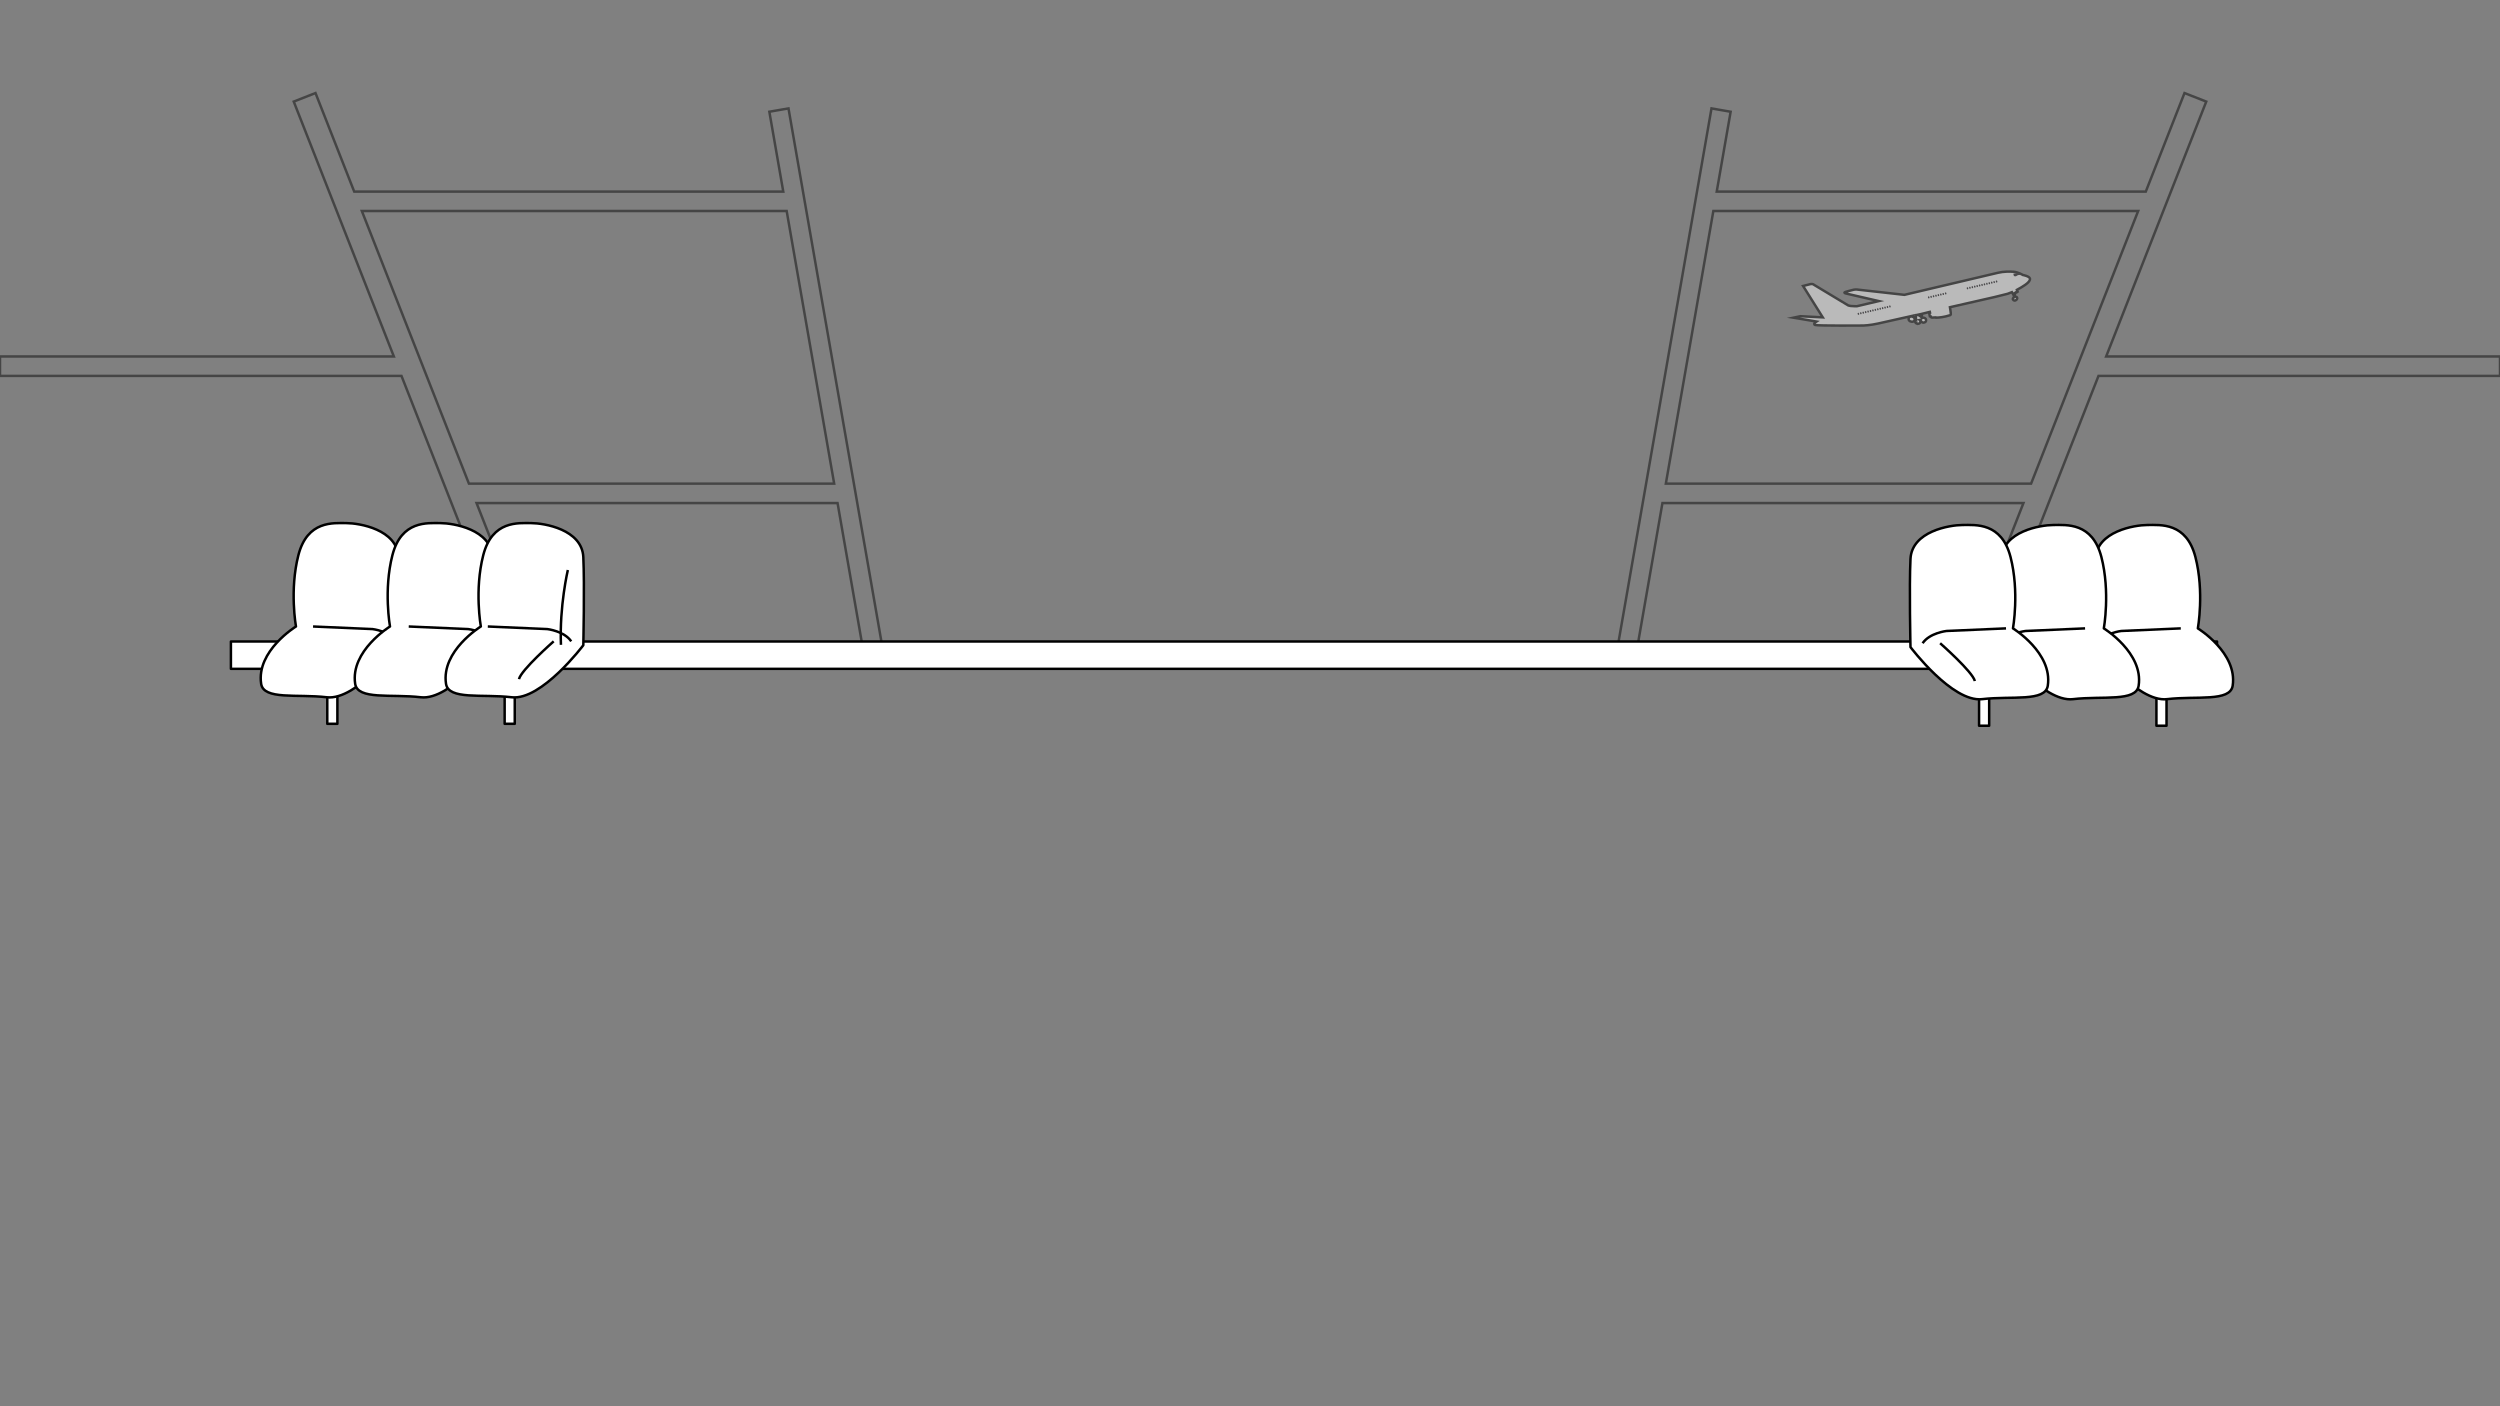 <?xml version="1.0" encoding="utf-8"?>
<!-- Generator: Adobe Illustrator 20.1.0, SVG Export Plug-In . SVG Version: 6.00 Build 0)  -->
<svg version="1.1" id="圖層_1" xmlns="http://www.w3.org/2000/svg" xmlns:xlink="http://www.w3.org/1999/xlink" x="0px" y="0px"
	 viewBox="0 0 1920 1080" enable-background="new 0 0 1920 1080" xml:space="preserve">
<rect x="0" y="0" width="1920" height="1080" fill="#808080" stroke="none"/>
<g>
	<g opacity="0.46">
		<path fill="#FFFFFF" stroke="#000000" stroke-width="1.921" stroke-miterlimit="10" d="M1556.18,211.89
			c-1.61-0.57-2.57-0.68-2.57-0.68s-3.88-2.31-7.14-2.5c-3.26-0.19-7.42-0.27-11.9,0.75c-4.48,1.02-71.99,16.98-71.99,16.98
			l-35.64-3.99c0,0-1.42-0.35-3.33,0.06c-1.91,0.41-5.85,1.55-5.85,1.55s-2.73,0.69-0.13,1.33c2.6,0.64,25.28,5.84,25.28,5.84
			l-16.89,3.97c0,0-3.8-0.06-4.7-0.2c-0.89-0.14-1.79-0.38-1.79-0.38l-26.35-15.87c0,0-0.95-0.97-2.75-0.56
			c-1.8,0.42-5.68,1.43-5.68,1.43l15.13,24.12l-17.21-0.89l-5.3,1.13l17.66,2.98c0,0-3.09,1.97-0.98,2.65
			c2.12,0.67,37.02,0.41,37.02,0.41s5.21-0.17,11.22-1.53c6.02-1.36,26.25-5.88,26.25-5.88l-0.41,0.43c0,0-2.37-0.17-2.3,2.11
			c0.05,1.64,2.41,2.28,3.51,1.8c0.52-0.23,0.75-0.43,0.99-0.9c0.24-0.47,0.18-1.15,0.18-1.15l0.52-0.07c0,0,0.08,0.2,0.27,0.36
			c0.19,0.15,0.23,0.21,0.23,0.21s-0.95,0.76-0.77,1.59c0.19,0.83,0.69,1.37,1.68,1.62c0.99,0.24,1.94-0.26,2.24-0.8
			c0.3-0.54,0.18-1.06,0.18-1.06l0.51-0.11c0,0,0.69,1.37,2.16,1.11c1.07-0.18,1.85-0.76,1.72-2.06c-0.08-0.88-0.97-1.69-2-1.71
			c-0.61-0.01-1.19,0.32-1.19,0.32l-0.05-3.27l6.09-1.51l0.17,0.73l-0.64,0.29l0.51,2.44l0.74,0.13c0,0-0.01,0.86,0.83,0.82
			c0.84-0.04,2.98-0.15,2.98-0.15l0.2,0.21c0,0,3.49-0.04,7.38-0.97c3.89-0.93,3.8-1.01,3.96-1.62c0.17-0.61-0.67-5.45-0.67-5.45
			l34.34-7.83c0,0,9.07-2.19,10.01-2.5c0.94-0.32,3.25-1.24,3.25-1.24l0.83,1.45l0.3-0.07l0.51,2.42c0,0-1.39,1.02-0.82,1.92
			c0.57,0.9,1.68,1.05,2.57,0.2c0.89-0.85,0.81-1.56,0.37-2.07c-0.44-0.51-1.38-0.38-1.38-0.38l-0.32-1.25l0.52-1.56l1.13-0.57
			l-0.04-0.18l0.69-0.32l-0.53-1.34c0,0,6.41-3.39,8.57-5.66C1559.7,214.67,1559.81,213.18,1556.18,211.89z M1468.67,243.16
			l0.65-0.52l0.13,0.16l-0.55,0.46L1468.67,243.16z M1470.35,244.29l-0.11,0.02c0,0-0.12-0.24-0.33-0.49
			c-0.21-0.25-0.59-0.39-0.59-0.39l0.35-0.33l0.42,0L1470.35,244.29z M1473.57,242.05c0,0-0.39-0.24-1.09-0.12
			c-0.66,0.11-0.66,0.23-0.66,0.25l0,0l0,0l-0.05-0.22l1.7-0.36L1473.57,242.05z M1474.68,246.23c0,0-0.03-0.11-0.1-0.27
			c-0.07-0.16-0.17-0.22-0.17-0.22l0.23-0.05L1474.68,246.23z M1475.43,243.95c0.01,0.09,0.01,0.12,0.01,0.12L1475.43,243.95
			c-0.01-0.07-0.03-0.17-0.06-0.32c-0.08-0.35-0.23-0.69-0.23-0.69l-0.35-1.63l0.48-0.1L1475.43,243.95z M1546.99,226.07l-0.14-0.65
			l0.41-0.28L1546.99,226.07z"/>
		<g>
			<path fill="#0A080C" d="M1533.6,216.99l-0.05,0.01c-0.28,0.06-0.55-0.11-0.62-0.38l-0.14-0.58c-0.06-0.28,0.11-0.55,0.38-0.62
				l0.05-0.01c0.28-0.06,0.55,0.11,0.62,0.38l0.14,0.58C1534.05,216.64,1533.87,216.92,1533.6,216.99z"/>
			<path fill="#0A080C" d="M1531.74,217.42l-0.05,0.01c-0.28,0.06-0.55-0.11-0.62-0.38l-0.14-0.58c-0.06-0.28,0.11-0.55,0.38-0.62
				l0.05-0.01c0.28-0.06,0.55,0.11,0.62,0.38l0.14,0.58C1532.18,217.08,1532.01,217.36,1531.74,217.42z"/>
			<path fill="#0A080C" d="M1529.87,217.86l-0.05,0.01c-0.28,0.06-0.55-0.11-0.62-0.38l-0.14-0.58c-0.06-0.28,0.11-0.55,0.38-0.62
				l0.05-0.01c0.28-0.06,0.55,0.11,0.62,0.38l0.14,0.58C1530.32,217.51,1530.15,217.79,1529.87,217.86z"/>
			<path fill="#0A080C" d="M1528.01,218.29l-0.05,0.01c-0.28,0.06-0.55-0.11-0.62-0.38l-0.14-0.58c-0.06-0.28,0.11-0.55,0.38-0.62
				l0.05-0.01c0.28-0.06,0.55,0.11,0.62,0.38l0.14,0.58C1528.46,217.95,1528.29,218.23,1528.01,218.29z"/>
			<path fill="#0A080C" d="M1526.15,218.73l-0.05,0.01c-0.28,0.06-0.55-0.11-0.62-0.38l-0.14-0.58c-0.06-0.28,0.11-0.55,0.38-0.62
				l0.05-0.01c0.28-0.06,0.55,0.11,0.62,0.38l0.14,0.58C1526.6,218.39,1526.43,218.66,1526.15,218.73z"/>
			<path fill="#0A080C" d="M1524.29,219.16l-0.05,0.01c-0.28,0.06-0.55-0.11-0.62-0.38l-0.14-0.58c-0.06-0.28,0.11-0.55,0.38-0.62
				l0.05-0.01c0.28-0.06,0.55,0.11,0.62,0.38l0.14,0.58C1524.74,218.82,1524.56,219.1,1524.29,219.16z"/>
			<path fill="#0A080C" d="M1522.43,219.6l-0.05,0.01c-0.28,0.06-0.55-0.11-0.62-0.38l-0.14-0.58c-0.06-0.28,0.11-0.55,0.38-0.62
				l0.05-0.01c0.28-0.06,0.55,0.11,0.62,0.38l0.14,0.58C1522.87,219.26,1522.7,219.53,1522.43,219.6z"/>
			<path fill="#0A080C" d="M1520.56,220.03l-0.05,0.01c-0.28,0.06-0.55-0.11-0.62-0.38l-0.14-0.58c-0.06-0.28,0.11-0.55,0.38-0.62
				l0.05-0.01c0.28-0.06,0.55,0.11,0.62,0.38l0.14,0.58C1521.01,219.69,1520.84,219.97,1520.56,220.03z"/>
			<path fill="#0A080C" d="M1518.7,220.47l-0.05,0.01c-0.28,0.06-0.55-0.11-0.62-0.38l-0.14-0.58c-0.06-0.28,0.11-0.55,0.38-0.62
				l0.05-0.01c0.28-0.06,0.55,0.11,0.62,0.38l0.14,0.58C1519.15,220.13,1518.98,220.41,1518.7,220.47z"/>
			<path fill="#0A080C" d="M1516.84,220.91l-0.05,0.01c-0.28,0.06-0.55-0.11-0.62-0.38l-0.14-0.58c-0.06-0.28,0.11-0.55,0.38-0.62
				l0.05-0.01c0.28-0.06,0.55,0.11,0.62,0.38l0.14,0.58C1517.29,220.56,1517.12,220.84,1516.84,220.91z"/>
			<path fill="#0A080C" d="M1514.98,221.34l-0.05,0.01c-0.28,0.06-0.55-0.11-0.62-0.38l-0.14-0.58c-0.06-0.28,0.11-0.55,0.38-0.62
				l0.05-0.01c0.28-0.06,0.55,0.11,0.62,0.38l0.14,0.58C1515.43,221,1515.25,221.28,1514.98,221.34z"/>
			<path fill="#0A080C" d="M1513.11,221.78l-0.05,0.01c-0.28,0.06-0.55-0.11-0.62-0.38l-0.14-0.58c-0.06-0.28,0.11-0.55,0.38-0.62
				l0.05-0.01c0.28-0.06,0.55,0.11,0.62,0.38l0.14,0.58C1513.56,221.43,1513.39,221.71,1513.11,221.78z"/>
			<path fill="#0A080C" d="M1511.25,222.21l-0.05,0.01c-0.28,0.06-0.55-0.11-0.62-0.38l-0.14-0.58c-0.06-0.28,0.11-0.55,0.38-0.62
				l0.05-0.01c0.28-0.06,0.55,0.11,0.62,0.38l0.14,0.58C1511.7,221.87,1511.53,222.15,1511.25,222.21z"/>
			<path fill="#0A080C" d="M1494.49,226.13l-0.05,0.01c-0.28,0.06-0.55-0.11-0.62-0.38l-0.14-0.58c-0.06-0.28,0.11-0.55,0.38-0.62
				l0.05-0.01c0.28-0.06,0.55,0.11,0.62,0.38l0.14,0.58C1494.94,225.79,1494.77,226.06,1494.49,226.13z"/>
			<path fill="#0A080C" d="M1492.63,226.56l-0.05,0.01c-0.28,0.06-0.55-0.11-0.62-0.38l-0.14-0.58c-0.06-0.28,0.11-0.55,0.38-0.62
				l0.05-0.01c0.28-0.06,0.55,0.11,0.62,0.38l0.14,0.58C1493.08,226.22,1492.91,226.5,1492.63,226.56z"/>
			<path fill="#0A080C" d="M1490.77,227l-0.05,0.01c-0.28,0.06-0.55-0.11-0.62-0.38l-0.14-0.58c-0.06-0.28,0.11-0.55,0.38-0.62
				l0.05-0.01c0.28-0.06,0.55,0.11,0.62,0.38l0.14,0.58C1491.22,226.66,1491.05,226.93,1490.77,227z"/>
			<path fill="#0A080C" d="M1488.91,227.43l-0.05,0.01c-0.28,0.06-0.55-0.11-0.62-0.38l-0.14-0.58c-0.06-0.28,0.11-0.55,0.38-0.62
				l0.05-0.01c0.28-0.06,0.55,0.11,0.62,0.38l0.14,0.58C1489.36,227.09,1489.18,227.37,1488.91,227.43z"/>
			<path fill="#0A080C" d="M1487.05,227.87l-0.05,0.01c-0.28,0.06-0.55-0.11-0.62-0.38l-0.14-0.58c-0.06-0.28,0.11-0.55,0.38-0.62
				l0.05-0.01c0.28-0.06,0.55,0.11,0.62,0.38l0.14,0.58C1487.5,227.53,1487.32,227.81,1487.05,227.87z"/>
			<path fill="#0A080C" d="M1485.18,228.31l-0.05,0.01c-0.28,0.06-0.55-0.11-0.62-0.38l-0.14-0.58c-0.06-0.28,0.11-0.55,0.38-0.62
				l0.05-0.01c0.28-0.06,0.55,0.11,0.62,0.38l0.14,0.58C1485.63,227.96,1485.46,228.24,1485.18,228.31z"/>
			<path fill="#0A080C" d="M1483.32,228.74l-0.05,0.01c-0.28,0.06-0.55-0.11-0.62-0.38l-0.14-0.58c-0.06-0.28,0.11-0.55,0.38-0.62
				l0.05-0.01c0.28-0.06,0.55,0.11,0.62,0.38l0.14,0.58C1483.77,228.4,1483.6,228.68,1483.32,228.74z"/>
			<path fill="#0A080C" d="M1481.46,229.18l-0.05,0.01c-0.28,0.06-0.55-0.11-0.62-0.38l-0.14-0.58c-0.06-0.28,0.11-0.55,0.38-0.62
				l0.05-0.01c0.28-0.06,0.55,0.11,0.62,0.38l0.14,0.58C1481.91,228.83,1481.74,229.11,1481.46,229.18z"/>
			<path fill="#0A080C" d="M1451.67,236.14l-0.05,0.01c-0.28,0.06-0.55-0.11-0.62-0.38l-0.14-0.58c-0.06-0.28,0.11-0.55,0.38-0.62
				l0.05-0.01c0.28-0.06,0.55,0.11,0.62,0.38l0.14,0.58C1452.12,235.8,1451.94,236.08,1451.67,236.14z"/>
			<path fill="#0A080C" d="M1449.81,236.58l-0.05,0.01c-0.28,0.06-0.55-0.11-0.62-0.38l-0.14-0.58c-0.06-0.28,0.11-0.55,0.38-0.62
				l0.05-0.01c0.28-0.06,0.55,0.11,0.62,0.38l0.14,0.58C1450.25,236.23,1450.08,236.51,1449.81,236.58z"/>
			<path fill="#0A080C" d="M1447.94,237.01l-0.05,0.01c-0.28,0.06-0.55-0.11-0.62-0.38l-0.14-0.58c-0.06-0.28,0.11-0.55,0.38-0.62
				l0.05-0.01c0.28-0.06,0.55,0.11,0.62,0.38l0.14,0.58C1448.39,236.67,1448.22,236.95,1447.94,237.01z"/>
			<path fill="#0A080C" d="M1446.08,237.45l-0.05,0.01c-0.28,0.06-0.55-0.11-0.62-0.38l-0.14-0.58c-0.06-0.28,0.11-0.55,0.38-0.62
				l0.05-0.01c0.28-0.06,0.55,0.11,0.62,0.38l0.14,0.58C1446.53,237.1,1446.36,237.38,1446.08,237.45z"/>
			<path fill="#0A080C" d="M1444.22,237.88l-0.05,0.01c-0.28,0.06-0.55-0.11-0.62-0.38l-0.14-0.58c-0.06-0.28,0.11-0.55,0.38-0.62
				l0.05-0.01c0.28-0.06,0.55,0.11,0.62,0.38l0.14,0.58C1444.67,237.54,1444.5,237.82,1444.22,237.88z"/>
			<path fill="#0A080C" d="M1442.36,238.32l-0.05,0.01c-0.28,0.06-0.55-0.11-0.62-0.38l-0.14-0.58c-0.06-0.28,0.11-0.55,0.38-0.62
				l0.05-0.01c0.28-0.06,0.55,0.11,0.62,0.38l0.14,0.58C1442.81,237.97,1442.63,238.25,1442.36,238.32z"/>
			<path fill="#0A080C" d="M1440.5,238.75l-0.05,0.01c-0.28,0.06-0.55-0.11-0.62-0.38l-0.14-0.58c-0.06-0.28,0.11-0.55,0.38-0.62
				l0.05-0.01c0.28-0.06,0.55,0.11,0.62,0.38l0.14,0.58C1440.94,238.41,1440.77,238.69,1440.5,238.75z"/>
			<path fill="#0A080C" d="M1438.63,239.19l-0.05,0.01c-0.28,0.06-0.55-0.11-0.62-0.38l-0.14-0.58c-0.06-0.28,0.11-0.55,0.38-0.62
				l0.05-0.01c0.28-0.06,0.55,0.11,0.62,0.38l0.14,0.58C1439.08,238.84,1438.91,239.12,1438.63,239.19z"/>
			<path fill="#0A080C" d="M1436.77,239.62l-0.05,0.01c-0.28,0.06-0.55-0.11-0.62-0.38l-0.14-0.58c-0.06-0.28,0.11-0.55,0.38-0.62
				l0.05-0.01c0.28-0.06,0.55,0.11,0.62,0.38l0.14,0.58C1437.22,239.28,1437.05,239.56,1436.77,239.62z"/>
			<path fill="#0A080C" d="M1434.91,240.06l-0.05,0.01c-0.28,0.06-0.55-0.11-0.62-0.38l-0.14-0.58c-0.06-0.28,0.11-0.55,0.38-0.62
				l0.05-0.01c0.28-0.06,0.55,0.11,0.62,0.38l0.14,0.58C1435.36,239.72,1435.19,239.99,1434.91,240.06z"/>
			<path fill="#0A080C" d="M1433.05,240.49l-0.05,0.01c-0.28,0.06-0.55-0.11-0.62-0.38l-0.14-0.58c-0.06-0.28,0.11-0.55,0.38-0.62
				l0.05-0.01c0.28-0.06,0.55,0.11,0.62,0.38l0.14,0.58C1433.5,240.15,1433.32,240.43,1433.05,240.49z"/>
			<path fill="#0A080C" d="M1431.19,240.93l-0.05,0.01c-0.28,0.06-0.55-0.11-0.62-0.38l-0.14-0.58c-0.06-0.28,0.11-0.55,0.38-0.62
				l0.05-0.01c0.28-0.06,0.55,0.11,0.62,0.38l0.14,0.58C1431.63,240.59,1431.46,240.86,1431.19,240.93z"/>
			<path fill="#0A080C" d="M1429.32,241.36l-0.05,0.01c-0.28,0.06-0.55-0.11-0.62-0.38l-0.14-0.58c-0.06-0.28,0.11-0.55,0.38-0.62
				l0.05-0.01c0.28-0.06,0.55,0.11,0.62,0.38l0.14,0.58C1429.77,241.02,1429.6,241.3,1429.32,241.36z"/>
			<path fill="#0A080C" d="M1427.46,241.8l-0.05,0.01c-0.28,0.06-0.55-0.11-0.62-0.38l-0.14-0.58c-0.06-0.28,0.11-0.55,0.38-0.62
				l0.05-0.01c0.28-0.06,0.55,0.11,0.62,0.38l0.14,0.58C1427.91,241.46,1427.74,241.74,1427.46,241.8z"/>
		</g>
		<g>
			<path fill="#0A080C" d="M1552.97,210.85l-3.2,0.46l-1.6,0.91l-1.47-0.15l-0.5-1.85l0.7-0.14l1.57-0.31l1.67-0.19
				c0,0,0.91,0.35,1.22,0.47C1551.94,210.27,1552.97,210.85,1552.97,210.85z"/>
			<line fill="#0A080C" x1="1546.9" y1="210.07" x2="1548.18" y2="212.22"/>
			<line fill="#0A080C" x1="1548.32" y1="209.78" x2="1549.81" y2="211.33"/>
		</g>
	</g>
	<path opacity="0.46" fill="none" stroke="#000000" stroke-width="1.921" d="M1920,273.77h-302.48l76.88-195.75l-16.71-6.56
		l-29.73,75.69h-329.52l10.69-61.33l-14.7-2.56l-73.14,419.66l14.7,2.56l20.76-119.12h277.25l-46.19,117.6l16.71,6.56l87.13-221.83
		H1920V273.77z M1279.36,371.43l36.49-209.37h326.26l-82.23,209.37H1279.36z"/>
	<path opacity="0.46" fill="none" stroke="#000000" stroke-width="1.921" d="M0,288.69h308.34l87.13,221.83l16.71-6.56
		l-46.19-117.6h277.25L664,505.48l14.7-2.56L605.56,83.25l-14.7,2.56l10.69,61.33H272.03l-29.73-75.69l-16.71,6.56l76.88,195.75H0
		L0,288.69z M360.13,371.43l-82.23-209.37h326.26l36.49,209.37H360.13z"/>
	
		<rect x="177.34" y="492.68" fill="#FFFFFF" stroke="#000000" stroke-width="1.921" stroke-linejoin="round" stroke-miterlimit="10" width="1525.33" height="20.98"/>
	
		<rect x="251.35" y="512.01" fill="#FFFFFF" stroke="#000000" stroke-width="1.921" stroke-linejoin="round" stroke-miterlimit="10" width="7.76" height="43.88"/>
	
		<rect x="387.57" y="512.01" fill="#FFFFFF" stroke="#000000" stroke-width="1.921" stroke-linejoin="round" stroke-miterlimit="10" width="7.76" height="43.88"/>
	<path fill="#FFFFFF" stroke="#000000" stroke-width="1.921" stroke-linejoin="round" stroke-miterlimit="10" d="M227.3,481.15
		c0,0-5.03-27.98,1.86-54.77c6.89-26.8,26.97-24.63,36.85-24.63c9.88,0,38.97,4.82,40,26.07s0,67.71,0,67.71
		S273.92,538.16,251,535.5s-48.54,2.22-50.44-10.33C196.75,499.89,227.3,481.15,227.3,481.15z"/>
	<path fill="#FFFFFF" stroke="#000000" stroke-width="1.921" stroke-linejoin="round" stroke-miterlimit="10" d="M240.42,481.15
		l45.69,1.99c0,0,13.02,1.48,18.36,9.41"/>
	<path fill="#FFFFFF" stroke="#000000" stroke-width="1.921" stroke-linejoin="round" stroke-miterlimit="10" d="M299.51,481.15
		c0,0-5.03-27.98,1.86-54.77c6.89-26.8,26.97-24.63,36.85-24.63c9.88,0,38.97,4.82,40,26.07c1.03,21.25,0,67.71,0,67.71
		s-32.09,42.63-55.01,39.97s-48.54,2.22-50.44-10.33C268.96,499.89,299.51,481.15,299.51,481.15z"/>
	<path fill="#FFFFFF" stroke="#000000" stroke-width="1.921" stroke-linejoin="round" stroke-miterlimit="10" d="M313.9,481.15
		l45.69,1.99c0,0,13.02,1.48,18.36,9.41"/>
	<path fill="#FFFFFF" stroke="#000000" stroke-width="1.921" stroke-linejoin="round" stroke-miterlimit="10" d="M369.28,481.15
		c0,0-5.03-27.98,1.86-54.77c6.89-26.8,26.97-24.63,36.85-24.63s38.97,4.82,40,26.07s0,67.71,0,67.71s-32.09,42.63-55.01,39.97
		s-48.54,2.22-50.44-10.33C338.73,499.89,369.28,481.15,369.28,481.15z"/>
	<path fill="#FFFFFF" stroke="#000000" stroke-width="1.921" stroke-linejoin="round" stroke-miterlimit="10" d="M374.63,481.15
		l45.69,1.99c0,0,13.02,1.48,18.36,9.41"/>
	<path fill="#FFFFFF" stroke="#000000" stroke-width="1.921" stroke-linejoin="round" stroke-miterlimit="10" d="M436.11,437.77
		c0,0-6.53,27.62-5.3,57.46"/>
	<path fill="#FFFFFF" stroke="#000000" stroke-width="1.921" stroke-linejoin="round" stroke-miterlimit="10" d="M425.22,492.55
		c0,0-25.13,22.11-26.64,29.04"/>
	
		<rect x="1656.13" y="513.47" fill="#FFFFFF" stroke="#000000" stroke-width="1.921" stroke-linejoin="round" stroke-miterlimit="10" width="7.76" height="43.88"/>
	
		<rect x="1519.92" y="513.47" fill="#FFFFFF" stroke="#000000" stroke-width="1.921" stroke-linejoin="round" stroke-miterlimit="10" width="7.76" height="43.88"/>
	<path fill="#FFFFFF" stroke="#000000" stroke-width="1.921" stroke-linejoin="round" stroke-miterlimit="10" d="M1687.95,482.6
		c0,0,5.03-27.98-1.86-54.77c-6.89-26.8-26.97-24.63-36.85-24.63s-38.97,4.82-40,26.07c-1.03,21.25,0,67.71,0,67.71
		s32.09,42.63,55.01,39.97c22.92-2.65,48.54,2.22,50.44-10.33C1718.5,501.34,1687.95,482.6,1687.95,482.6z"/>
	<path fill="#FFFFFF" stroke="#000000" stroke-width="1.921" stroke-linejoin="round" stroke-miterlimit="10" d="M1674.83,482.6
		l-45.69,1.99c0,0-13.02,1.48-18.36,9.41"/>
	<path fill="#FFFFFF" stroke="#000000" stroke-width="1.921" stroke-linejoin="round" stroke-miterlimit="10" d="M1615.74,482.6
		c0,0,5.03-27.98-1.86-54.77c-6.89-26.8-26.97-24.63-36.85-24.63s-38.97,4.82-40,26.07c-1.03,21.25,0,67.71,0,67.71
		s32.09,42.63,55.01,39.97c22.92-2.65,48.54,2.22,50.44-10.33C1646.29,501.34,1615.74,482.6,1615.74,482.6z"/>
	<path fill="#FFFFFF" stroke="#000000" stroke-width="1.921" stroke-linejoin="round" stroke-miterlimit="10" d="M1601.34,482.6
		l-45.69,1.99c0,0-13.02,1.48-18.36,9.41"/>
	<path fill="#FFFFFF" stroke="#000000" stroke-width="1.921" stroke-linejoin="round" stroke-miterlimit="10" d="M1545.96,482.6
		c0,0,5.03-27.98-1.86-54.77c-6.89-26.8-26.97-24.63-36.85-24.63s-38.97,4.82-40,26.07c-1.03,21.25,0,67.71,0,67.71
		s32.09,42.63,55.01,39.97c22.92-2.65,48.54,2.22,50.44-10.33C1576.52,501.34,1545.96,482.6,1545.96,482.6z"/>
	<path fill="#FFFFFF" stroke="#000000" stroke-width="1.921" stroke-linejoin="round" stroke-miterlimit="10" d="M1540.62,482.6
		l-45.69,1.99c0,0-13.02,1.48-18.36,9.41"/>
	<path fill="#FFFFFF" stroke="#000000" stroke-width="1.921" stroke-linejoin="round" stroke-miterlimit="10" d="M1490.03,494
		c0,0,25.13,22.11,26.64,29.04"/>
</g>
</svg>

